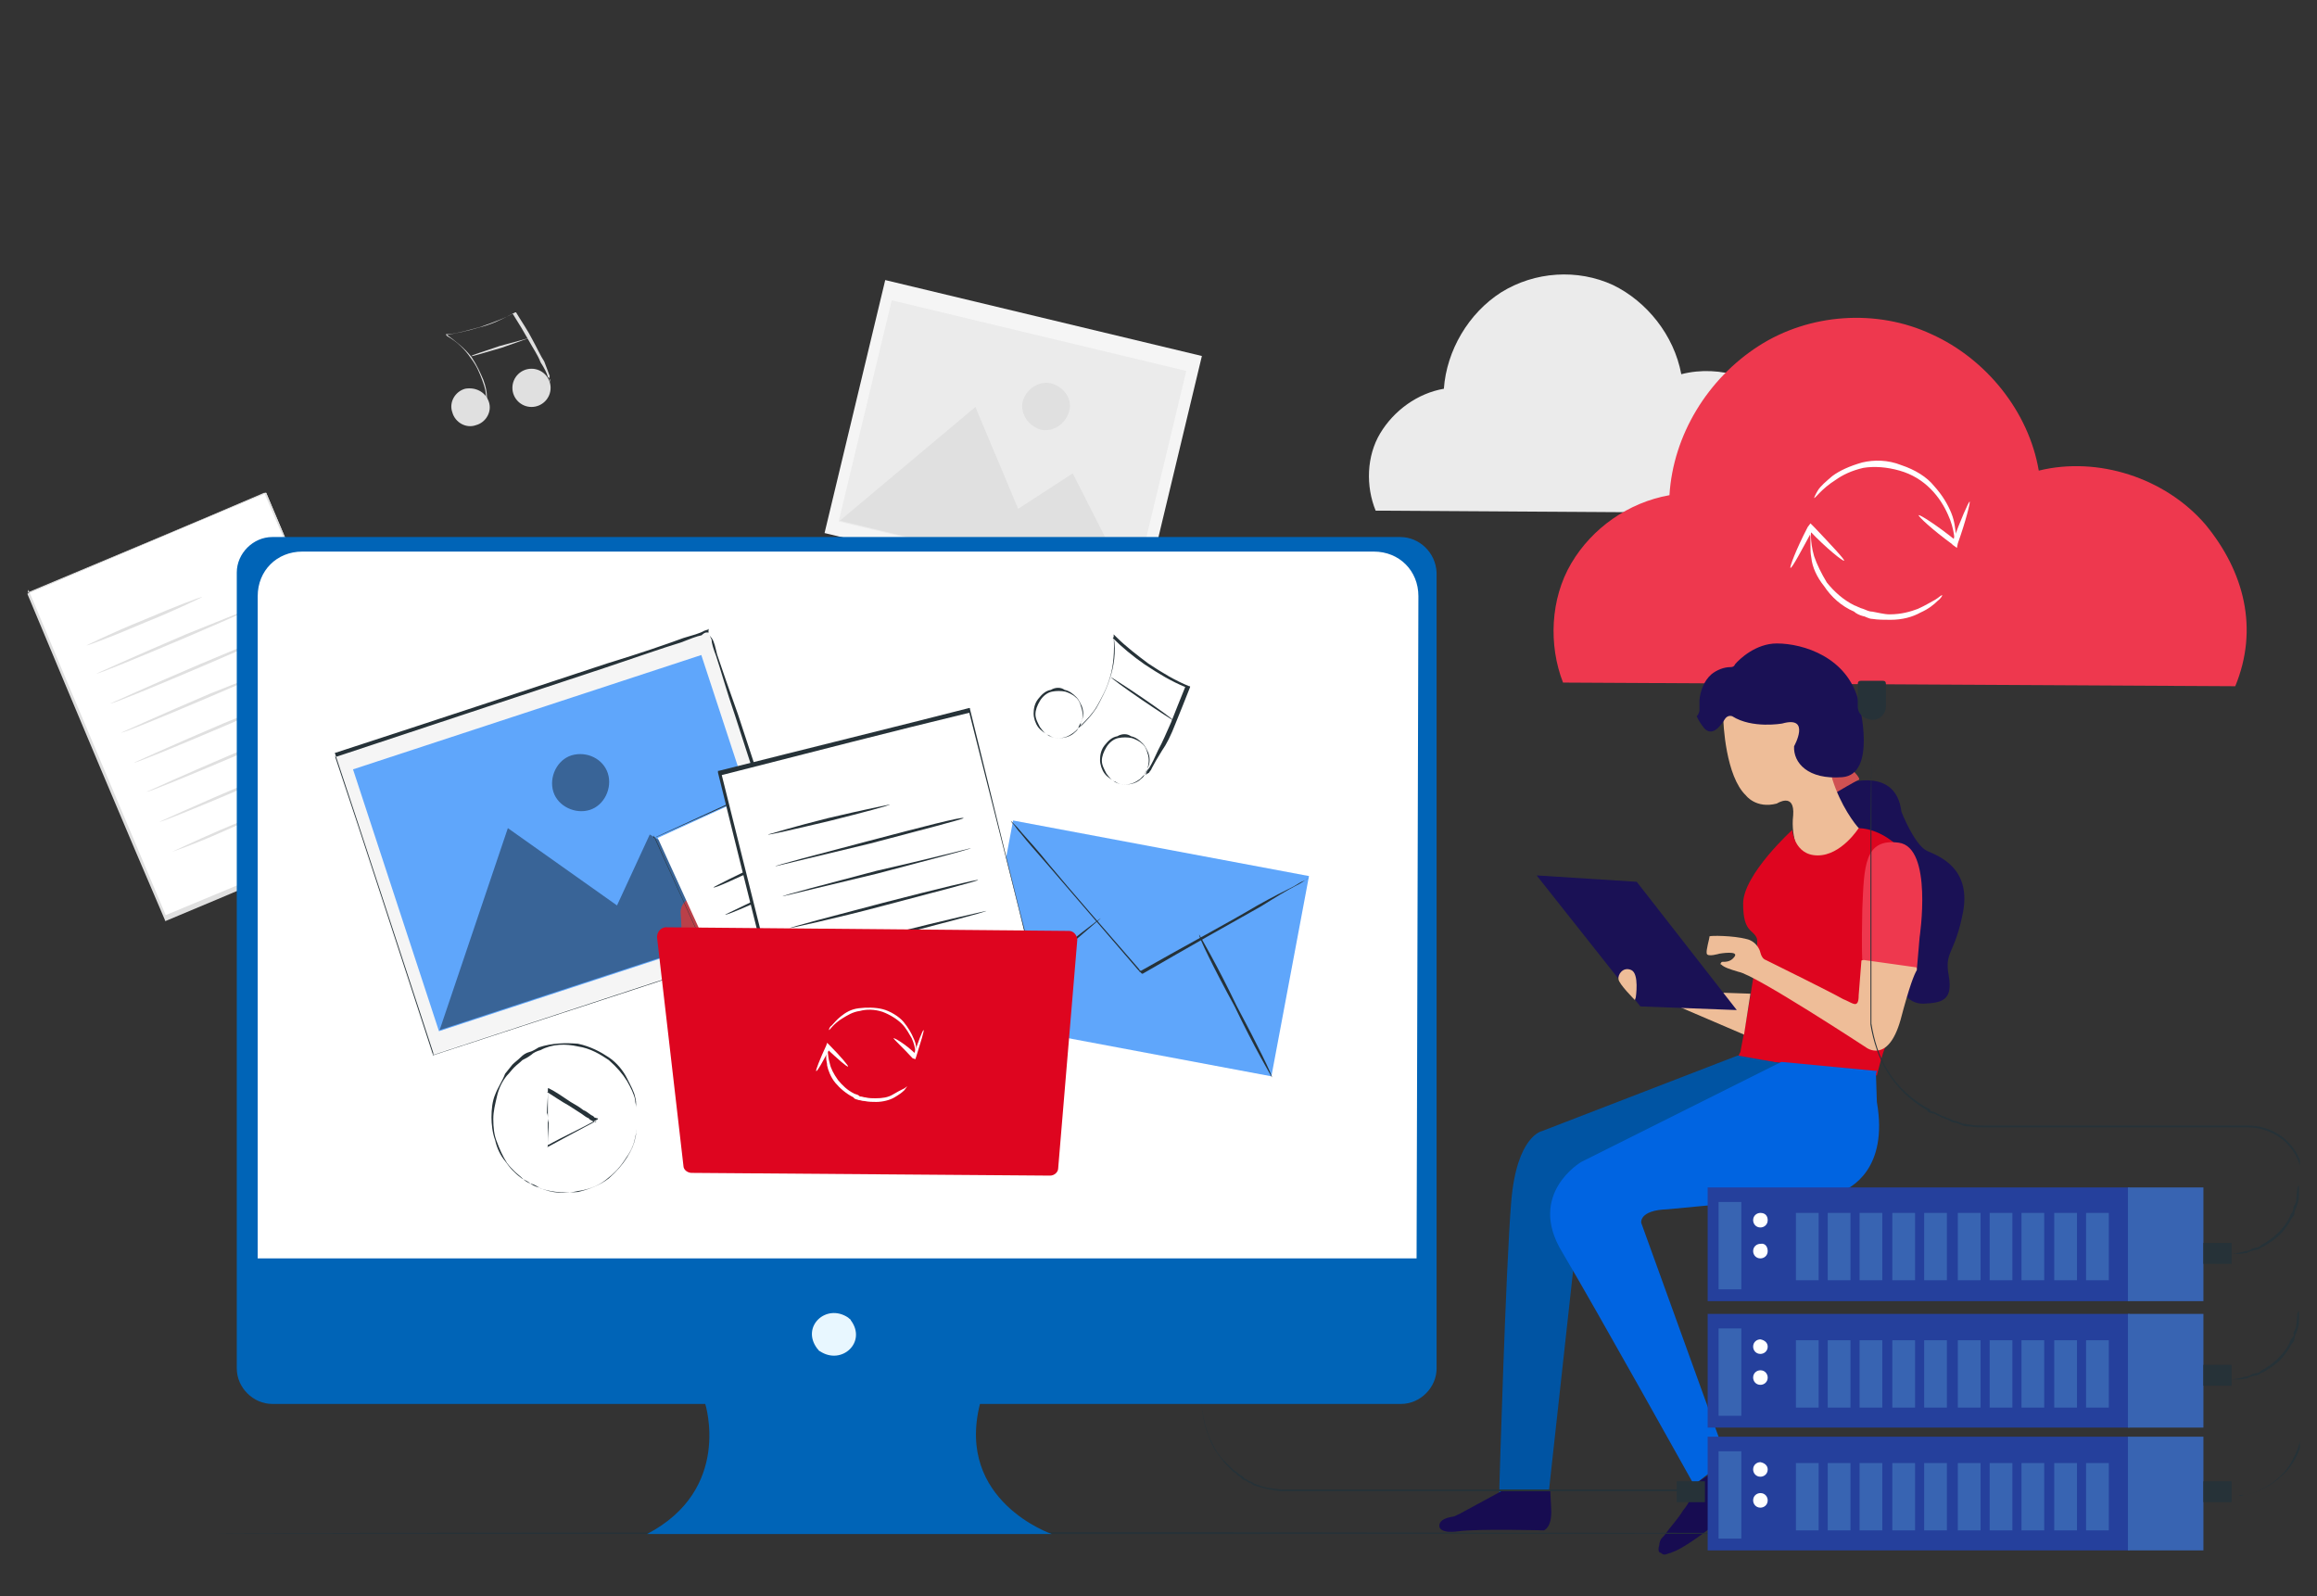 <svg width="270" height="186" viewBox="0 0 270 186" fill="none" xmlns="http://www.w3.org/2000/svg">
<rect x="0" y="0" width="270" height="186" fill="#333333" stroke="none"/>
<g clip-path="url(#clip0_1409_4158)">
<g clip-path="url(#clip1_1409_4158)">
<path d="M31.004 57.393L3.27 69.101L19.305 107.089L47.04 95.382L31.004 57.393Z" fill="white"/>
<path d="M47.096 95.332C46.99 95.014 46.778 94.908 46.672 94.696C46.354 94.166 46.142 93.53 45.718 92.576C44.87 90.668 43.81 88.018 42.432 84.732C39.676 78.054 35.542 68.514 30.772 57.384H30.878C22.504 60.988 13.07 64.91 3.212 69.044L3.318 68.726C9.254 82.93 14.872 96.074 19.324 106.674H19.218C27.592 103.176 34.588 100.314 39.358 98.194C41.796 97.134 43.598 96.286 44.976 95.756C45.612 95.438 46.036 95.226 46.46 95.12C46.99 95.438 47.096 95.332 47.096 95.332C47.096 95.332 46.99 95.332 46.566 95.65C46.248 95.756 45.718 96.074 45.082 96.286C43.704 96.816 41.902 97.664 39.464 98.724C34.694 100.844 27.698 103.812 19.324 107.31H19.218V107.204C14.66 96.604 9.148 83.46 3.212 69.256V69.15H3.318C13.282 64.91 22.716 60.882 30.984 57.49H31.09V57.596C35.86 68.832 39.888 78.372 42.644 85.05C44.022 88.336 45.188 90.986 45.824 92.894C46.248 93.848 46.46 94.484 46.672 95.014C46.884 95.12 46.884 95.332 47.096 95.332Z" fill="#E0E0E0"/>
<path d="M23.564 69.574C23.564 69.574 20.596 71.058 16.886 72.542C13.176 74.132 10.102 75.298 10.102 75.192C10.102 75.192 13.07 73.708 16.78 72.224C20.49 70.634 23.564 69.468 23.564 69.574Z" fill="#E0E0E0"/>
<path d="M32.15 69.68C32.15 69.68 27.486 71.8 21.762 74.238C16.038 76.676 11.374 78.584 11.268 78.478C11.268 78.478 15.932 76.358 21.656 73.92C27.486 71.588 32.15 69.68 32.15 69.68Z" fill="#E0E0E0"/>
<path d="M33.74 73.178C33.74 73.178 29.076 75.298 23.352 77.736C17.628 80.174 12.964 82.082 12.858 81.976C12.858 81.976 17.522 79.856 23.246 77.418C28.97 74.98 33.634 73.178 33.74 73.178Z" fill="#E0E0E0"/>
<path d="M35.012 76.57C35.012 76.57 30.348 78.69 24.624 81.128C18.9 83.566 14.236 85.474 14.13 85.368C14.13 85.368 18.794 83.248 24.518 80.81C30.454 78.478 35.012 76.57 35.012 76.57Z" fill="#E0E0E0"/>
<path d="M36.496 80.068C36.496 80.068 31.832 82.188 26.108 84.626C20.384 87.064 15.72 88.972 15.614 88.866C15.614 88.866 20.278 86.746 26.002 84.308C31.832 81.87 36.496 80.068 36.496 80.068Z" fill="#E0E0E0"/>
<path d="M37.98 83.46C37.98 83.46 33.316 85.58 27.592 88.018C21.868 90.456 17.204 92.364 17.098 92.258C17.098 92.258 21.762 90.138 27.486 87.7C33.316 85.368 37.98 83.46 37.98 83.46Z" fill="#E0E0E0"/>
<path d="M39.464 86.958C39.464 86.958 34.8 89.078 29.076 91.516C23.352 93.954 18.688 95.862 18.582 95.756C18.582 95.756 23.246 93.636 28.97 91.198C34.8 88.76 39.464 86.958 39.464 86.958Z" fill="#E0E0E0"/>
<path d="M31.301 94.484C31.301 94.484 28.863 95.65 25.683 97.028C22.609 98.406 20.065 99.254 20.065 99.254C20.065 99.254 22.503 98.088 25.683 96.71C28.651 95.438 31.301 94.378 31.301 94.484Z" fill="#E0E0E0"/>
<path d="M103.156 32.635L96.086 62.114L132.987 70.963L140.056 41.484L103.156 32.635Z" fill="#F5F5F5"/>
<path d="M103.912 34.992L97.732 60.761L132.056 68.992L138.236 43.224L103.912 34.992Z" fill="#EBEBEB"/>
<path d="M97.869 60.67L113.663 47.42L118.645 59.292L125.005 55.158L132.001 68.938L97.869 60.67Z" fill="#E0E0E0"/>
<path d="M124.581 47.95C124.157 49.434 122.673 50.388 121.295 50.07C119.811 49.646 118.857 48.162 119.175 46.784C119.599 45.3 121.083 44.346 122.461 44.664C124.051 45.088 125.005 46.572 124.581 47.95Z" fill="#E0E0E0"/>
<path d="M210.654 59.822C212.562 55.582 211.29 51.236 208.428 47.632C205.46 44.134 200.478 42.438 195.92 43.604C195.072 39.046 191.892 35.124 187.97 33.216C183.836 31.308 178.854 31.626 174.932 34.064C171.116 36.502 168.572 40.848 168.254 45.3C165.18 45.83 162.424 47.844 160.834 50.494C159.244 53.144 159.138 56.642 160.304 59.504L210.654 59.822Z" fill="#EBEBEB"/>
<path d="M56.953 46.784C57.377 47.95 56.635 49.222 55.469 49.54C54.303 49.964 53.031 49.222 52.713 48.056C52.289 46.89 53.031 45.618 54.197 45.3C55.363 45.088 56.529 45.618 56.953 46.784Z" fill="#E0E0E0"/>
<path d="M61.936 47.42C63.165 47.42 64.162 46.423 64.162 45.194C64.162 43.965 63.165 42.968 61.936 42.968C60.707 42.968 59.71 43.965 59.71 45.194C59.71 46.423 60.707 47.42 61.936 47.42Z" fill="#E0E0E0"/>
<path d="M64.162 44.558C64.162 44.24 64.056 44.134 63.844 43.922C63.738 43.498 63.42 42.862 62.996 42.226C62.678 41.378 62.148 40.636 61.618 39.682C61.088 38.728 60.452 37.668 59.71 36.502H59.816C58.65 37.138 57.166 37.88 55.682 38.198C54.304 38.622 53.138 38.834 51.972 39.046V38.94C53.138 39.788 54.092 40.53 54.94 41.59C55.576 42.544 56 43.498 56.318 44.24C56.636 45.088 56.742 45.724 56.742 46.254C56.742 46.572 56.742 46.678 56.742 46.784C56.742 46.89 56.742 46.89 56.742 46.89C56.742 46.89 56.742 46.572 56.636 46.254C56.636 45.724 56.53 45.194 56.212 44.346C55.894 43.498 55.576 42.65 54.834 41.696C54.198 40.742 53.244 39.788 52.078 39.152L51.972 38.94H52.29C53.456 38.834 54.728 38.41 56 38.092C57.484 37.562 58.968 37.032 60.028 36.396H60.134C60.77 37.456 61.512 38.516 62.042 39.576C62.572 40.53 62.996 41.484 63.42 42.12C63.738 42.968 63.95 43.498 64.056 43.816C63.95 44.134 64.056 44.24 64.162 44.558Z" fill="#E0E0E0"/>
<path d="M61.724 39.364C61.724 39.364 60.239 39.894 58.438 40.53C56.529 41.06 54.94 41.59 54.94 41.484C54.94 41.378 56.423 40.954 58.225 40.318C60.239 39.788 61.724 39.364 61.724 39.364Z" fill="#E0E0E0"/>
<path d="M260.474 79.962C263.23 73.284 261.534 66.606 256.976 61.094C252.312 55.688 244.468 53.144 237.578 54.84C236.412 47.95 231.43 41.802 225.07 38.94C218.71 35.972 210.866 36.502 204.93 40.318C198.994 44.134 194.966 50.706 194.542 57.702C189.772 58.55 185.532 61.518 183.094 65.652C180.656 69.786 180.444 75.192 182.14 79.538L260.474 79.962Z" fill="#EE384E"/>
<path d="M227.826 63.108C227.72 63.108 227.826 61.73 226.978 59.928C226.554 58.974 225.917 57.914 224.963 56.96C224.009 56.006 222.844 55.264 221.36 54.84C219.876 54.416 218.392 54.31 217.12 54.522C215.742 54.84 214.682 55.37 213.94 55.9C212.244 56.96 211.502 58.126 211.396 58.02C211.396 58.02 211.502 57.702 211.82 57.172C212.138 56.642 212.774 56.112 213.516 55.476C214.364 54.84 215.529 54.31 217.013 53.886C218.391 53.568 219.981 53.568 221.571 54.204C223.161 54.734 224.54 55.582 225.388 56.642C226.342 57.702 226.977 58.762 227.401 59.822C227.825 60.882 227.825 61.73 227.931 62.26C227.825 62.79 227.826 63.108 227.826 63.108Z" fill="white"/>
<path d="M223.586 60.034C223.692 59.928 225.706 61.2 227.932 63.002C227.932 63.002 228.038 63.002 228.038 63.108L227.508 63.214C228.462 60.564 229.416 58.444 229.522 58.444C229.628 58.444 229.098 60.67 228.144 63.32L228.038 63.85L227.614 63.532C227.614 63.532 227.508 63.532 227.508 63.426C225.176 61.73 223.48 60.14 223.586 60.034Z" fill="white"/>
<path d="M210.972 61.624C211.078 61.624 210.866 63.002 211.396 64.804C211.714 65.758 212.244 66.818 212.88 67.878C213.728 68.938 214.788 69.892 216.06 70.528C216.378 70.634 216.696 70.846 217.12 70.952C217.438 71.058 217.756 71.27 218.18 71.27C218.816 71.376 219.558 71.588 220.194 71.588C221.572 71.588 222.632 71.27 223.48 70.952C224.434 70.528 225.07 70.104 225.494 69.892C226.024 69.574 226.13 69.362 226.342 69.362C226.342 69.362 226.236 69.68 225.812 69.998C225.388 70.422 224.752 70.952 223.798 71.376C222.844 71.906 221.678 72.224 220.3 72.224C219.664 72.224 218.816 72.224 218.18 72.118C217.756 72.118 217.332 71.8 217.12 71.8C216.696 71.694 216.272 71.482 216.06 71.27C214.576 70.634 213.41 69.574 212.562 68.302C211.714 67.242 211.184 66.076 211.078 65.016C210.972 64.486 210.972 64.062 210.972 63.638C210.972 63.214 210.972 62.79 210.972 62.578C210.866 62.048 210.866 61.624 210.972 61.624Z" fill="white"/>
<path d="M214.894 65.334C214.788 65.44 212.88 63.956 210.866 61.836C210.866 61.836 210.866 61.836 210.76 61.73L211.29 61.624C209.912 64.168 208.852 66.182 208.64 66.182C208.534 66.076 209.276 64.062 210.654 61.412L210.972 60.988L211.396 61.412C211.396 61.412 211.396 61.412 211.502 61.518C213.41 63.532 215 65.228 214.894 65.334Z" fill="white"/>
<path d="M215.212 91.304C215.212 91.304 220.936 89.29 221.572 94.59C221.572 94.59 223.056 98.406 224.54 99.148C226.024 99.784 229.628 101.162 228.78 106.144C227.826 111.232 226.554 110.808 227.084 113.67C227.614 116.638 226.236 116.85 224.116 116.956C222.102 116.956 221.466 115.048 221.466 115.048L221.996 108.582L220.618 98.194L216.378 96.498C216.378 96.498 214.152 93.742 213.94 92.682C213.834 91.728 215.212 91.304 215.212 91.304Z" fill="#1A1155"/>
<path d="M215.955 89.82C215.955 89.82 216.909 90.774 216.591 90.88C216.273 90.986 213.941 92.364 213.941 92.364C213.941 92.364 213.305 90.986 213.305 90.456C213.411 90.244 215.955 89.82 215.955 89.82Z" fill="#D05152"/>
<path d="M201.115 82.93C201.009 82.93 200.797 83.036 200.797 83.248C200.797 84.414 201.115 90.456 203.447 92.682C203.447 92.682 204.613 94.272 207.051 93.636C207.051 93.636 209.171 92.258 208.959 95.014C208.641 97.664 209.807 100.208 210.549 100.632C211.397 101.056 214.895 100.102 215.743 98.618C216.273 97.664 216.591 97.134 216.697 96.922C216.697 96.816 216.697 96.604 216.697 96.604C216.167 96.074 214.471 93.848 213.517 90.774C212.563 87.17 213.093 83.884 209.807 83.036C206.945 82.188 202.175 82.718 201.115 82.93Z" fill="#EEBD98"/>
<path d="M198.041 82.718C198.041 82.188 198.041 81.87 198.041 81.552C198.147 80.492 198.571 79.326 199.419 78.584C200.055 78.054 200.903 77.736 201.645 77.736C201.751 77.736 202.069 77.736 202.175 77.418C202.705 76.782 204.613 74.98 207.051 74.98C210.125 74.98 215.319 76.57 216.591 81.764C216.697 82.188 218.711 90.244 214.683 90.562C210.655 90.88 208.959 88.866 209.065 86.958C209.065 86.958 211.079 83.354 207.687 84.308C207.687 84.308 204.189 84.944 201.857 83.46C201.539 83.354 201.221 83.46 201.009 83.778C200.479 84.626 199.525 85.898 198.571 84.838C198.253 84.414 197.935 83.99 197.723 83.46C197.935 83.248 198.041 82.93 198.041 82.718Z" fill="#1A1155"/>
<path d="M216.59 96.498C216.59 96.498 214.576 99.678 211.82 99.678C209.064 99.678 208.852 96.71 208.852 96.71C208.852 96.71 203.128 101.904 203.128 105.296C203.128 108.688 204.294 108.264 204.718 109.324C205.142 110.384 202.81 122.574 202.81 122.574L202.492 123.21L218.71 125.33C218.71 125.33 219.346 122.68 219.77 121.832C220.194 120.984 222.42 99.784 222.42 99.784L221.36 98.724C221.254 98.724 219.346 96.604 216.59 96.498Z" fill="#DE051F"/>
<path d="M223.692 109.218C223.692 109.218 225.282 98.724 221.254 98.194C217.226 97.664 217.226 100.95 217.014 105.932C216.908 110.808 217.014 111.868 217.014 111.868L223.374 112.928L223.692 109.218Z" fill="#EE384E"/>
<path d="M217.226 111.868C217.12 111.868 216.908 111.868 216.908 111.974L216.59 116.002C216.59 116.638 216.484 117.168 215.954 116.956C215.636 116.85 215.318 116.638 214.788 116.426C212.88 115.366 207.474 112.716 205.778 111.868C205.46 111.762 205.248 111.444 205.142 111.02C205.036 110.49 204.506 109.642 203.552 109.43C201.962 109.006 199.312 109.006 199.206 109.112C199.206 109.43 198.782 110.702 198.888 111.126C198.994 111.55 200.372 111.126 200.372 111.126C200.372 111.126 202.81 110.702 202.068 111.55C201.644 112.08 201.114 112.08 200.69 112.08C200.584 112.08 200.372 112.398 200.584 112.398C200.902 112.716 201.538 112.928 202.598 113.246C204.506 113.564 217.438 122.044 217.438 122.044C217.438 122.044 219.982 124.058 221.466 118.864C222.526 114.836 223.056 113.564 223.374 113.034C223.374 112.928 223.374 112.716 223.268 112.716L217.226 111.868Z" fill="#EEBD98"/>
<path d="M195.814 117.38L203.234 120.56L203.976 115.79L200.902 115.684L195.814 117.38Z" fill="#EEBD98"/>
<path d="M190.726 102.752L179.066 102.01L191.15 117.274L202.386 117.698L190.726 102.752Z" fill="#1A1155"/>
<path d="M190.62 116.214C190.62 116.214 191.044 113.458 190.09 113.034C189.136 112.61 188.5 113.564 188.606 114.094C188.606 114.624 190.514 116.532 190.514 116.532L190.62 116.214Z" fill="#EEBD98"/>
<path d="M202.493 122.998L179.703 131.796C179.703 131.796 176.735 132.326 176.099 140.064C175.463 147.802 174.721 173.242 174.721 173.242V174.09L180.445 174.196L183.413 147.166L196.981 130.842L207.899 123.952L202.493 122.998Z" fill="#0054A3"/>
<path d="M218.71 124.8L207.58 123.74L184.26 135.4C184.26 135.4 177.9 139.11 182.034 145.894C186.062 152.678 197.404 173.03 197.404 173.03L201.22 170.062L191.256 142.502C191.256 142.502 190.938 141.018 194.33 140.912C197.404 140.594 212.138 139.322 213.94 139.004C214.046 139.004 214.258 139.004 214.47 138.898C215.636 138.474 220.088 136.248 218.71 128.404L218.604 125.118L218.71 124.8Z" fill="#0064E1"/>
<path d="M174.932 173.772L170.056 176.422C169.738 176.528 169.526 176.74 169.208 176.74C168.678 176.846 167.724 177.058 167.724 177.8C167.724 177.8 167.618 178.754 169.95 178.436C172.282 178.118 179.914 178.33 179.914 178.33C179.914 178.33 180.868 178.012 180.762 175.892L180.656 173.772H174.932Z" fill="#170C51"/>
<path d="M197.511 172.924C197.511 172.924 197.511 174.302 196.133 175.998C195.497 177.058 194.649 177.906 193.907 178.966C193.589 179.284 193.483 179.39 193.377 179.814C193.377 180.132 193.271 180.238 193.271 180.45C193.271 180.768 193.271 180.874 193.589 180.98C193.907 181.298 194.225 181.086 194.543 180.98C194.649 180.98 194.649 180.98 194.861 180.874C196.875 180.238 202.599 175.468 203.871 174.514C203.977 174.408 204.189 174.196 204.189 173.984C204.189 173.56 204.189 172.818 203.659 172.076C202.811 171.122 201.751 170.168 201.751 170.168L197.511 172.924Z" fill="#170C51"/>
<path d="M251.994 178.648C251.994 178.648 201.114 178.754 138.574 178.754C76.034 178.754 25.154 178.754 25.154 178.648C25.154 178.648 76.034 178.542 138.574 178.542C201.22 178.648 251.994 178.648 251.994 178.648Z" fill="#263238"/>
<path d="M163.166 62.578H31.726C29.5 62.578 27.592 64.486 27.592 66.712V159.462C27.592 161.688 29.5 163.596 31.726 163.596H82.182C82.182 163.596 85.362 173.56 75.398 178.754H122.568C122.568 178.754 111.332 174.938 114.194 163.596H163.272C165.498 163.596 167.406 161.688 167.406 159.462V66.712C167.3 64.38 165.392 62.578 163.166 62.578Z" fill="#0064B7"/>
<path d="M99.142 153.844C101.05 156.388 98.082 159.144 95.538 157.448C95.432 157.448 95.432 157.342 95.22 157.13C93.312 154.586 96.28 151.83 98.824 153.526C99.036 153.738 99.142 153.738 99.142 153.844Z" fill="#E8F7FF"/>
<path d="M165.074 146.636H30.03V69.468C30.03 66.5 32.256 64.274 35.224 64.274H160.092C163.06 64.274 165.286 66.5 165.286 69.468L165.074 146.636Z" fill="white"/>
<path d="M118.055 95.61L113.674 118.946L148.156 125.419L152.537 102.084L118.055 95.61Z" fill="#5FA6FB"/>
<path d="M152.566 102.222C152.566 102.222 152.46 102.328 152.142 102.54C151.824 102.752 151.506 102.964 151.082 103.176C150.022 103.706 148.644 104.554 146.948 105.614C143.344 107.628 138.468 110.384 133.168 113.458H133.062L132.956 113.352C132.956 113.352 132.85 113.246 132.638 113.034C128.504 108.264 124.9 104.024 122.144 100.844C120.766 99.254 119.706 98.088 118.964 97.134C118.54 96.71 118.328 96.286 118.116 96.074C117.798 95.756 117.798 95.65 117.798 95.65C117.798 95.65 117.904 95.756 118.116 95.968C118.434 96.286 118.646 96.498 119.07 97.028C119.918 97.982 120.978 99.148 122.25 100.738C124.9 103.918 128.61 108.158 132.744 112.928C132.744 113.034 132.85 113.034 133.062 113.246H132.744C138.15 110.172 143.132 107.522 146.524 105.508C148.22 104.554 149.704 103.812 150.764 103.282C151.294 102.964 151.612 102.752 151.93 102.646C152.248 102.54 152.566 102.222 152.566 102.222Z" fill="#263238"/>
<path d="M113.664 118.97C113.664 118.97 116.844 116.214 120.872 112.822C124.9 109.536 128.186 106.992 128.292 106.992C128.292 106.992 125.112 109.748 121.084 113.14C117.056 116.532 113.77 118.97 113.664 118.97Z" fill="#263238"/>
<path d="M139.74 108.9C139.74 108.9 141.86 112.504 144.086 117.168C146.524 121.726 148.326 125.436 148.22 125.542C148.22 125.542 146.1 121.938 143.874 117.274C141.436 112.822 139.634 109.112 139.74 108.9Z" fill="#263238"/>
<path d="M74.126 130.312C74.126 129.994 74.126 129.888 74.126 129.782C74.126 129.676 74.126 129.464 74.126 129.464C74.126 129.464 74.126 129.146 74.126 129.04C74.126 128.722 74.019 128.51 74.019 128.192C73.913 127.556 73.49 126.708 73.066 125.966C72.535 125.118 71.9 124.376 70.945 123.528C69.992 122.892 68.826 122.15 67.341 121.938C65.963 121.62 64.374 121.62 62.995 122.362C62.572 122.468 62.148 122.68 61.935 122.892C61.511 123.21 61.3 123.316 60.876 123.528C60.557 123.846 60.239 124.058 59.922 124.376C59.603 124.694 59.392 125.012 59.074 125.33C58.544 125.966 58.12 126.814 57.907 127.768C57.696 128.722 57.483 129.464 57.483 130.418C57.483 131.372 57.59 132.326 57.907 133.068C58.225 133.916 58.544 134.658 59.074 135.506C59.392 135.93 59.603 136.142 59.922 136.46C60.239 136.778 60.557 136.99 60.876 137.308C61.194 137.626 61.511 137.838 61.935 137.944C62.359 138.05 62.783 138.368 62.995 138.474C64.48 139.004 66.07 139.004 67.341 138.898C68.719 138.58 69.992 138.05 70.945 137.308C71.9 136.46 72.535 135.718 73.066 134.87C73.596 134.022 73.913 133.28 74.019 132.644C74.126 132.326 74.126 132.008 74.126 131.796C74.126 131.584 74.126 131.478 74.126 131.372C74.126 131.266 74.126 131.054 74.126 131.054C74.126 130.524 74.126 130.418 74.126 130.312C74.126 130.63 74.126 130.736 74.126 130.842C74.126 130.948 74.126 131.16 74.126 131.16C74.126 131.266 74.126 131.478 74.126 131.584C74.126 131.902 74.126 132.114 74.019 132.538C73.913 133.174 73.596 134.022 73.066 134.764C72.535 135.612 71.9 136.46 70.945 137.202C69.992 138.05 68.826 138.58 67.341 138.792C65.963 139.11 64.374 139.11 62.783 138.368C62.359 138.262 61.935 138.05 61.724 137.838C61.3 137.52 60.876 137.414 60.663 137.202C60.239 136.884 60.028 136.672 59.709 136.354C59.392 136.036 59.179 135.718 58.861 135.294C58.331 134.658 57.907 133.81 57.696 132.856C57.377 132.008 57.272 130.948 57.272 130.206C57.272 129.252 57.377 128.298 57.696 127.556C58.014 126.708 58.544 125.966 58.861 125.118C59.179 124.694 59.392 124.482 59.709 124.058C60.028 123.74 60.346 123.528 60.663 123.21C60.981 122.892 61.3 122.68 61.724 122.574C62.148 122.468 62.572 122.15 62.783 122.044C64.374 121.514 65.963 121.514 67.341 121.62C68.826 121.938 69.992 122.574 70.945 123.21C71.9 123.846 72.641 124.8 73.066 125.648C73.49 126.496 73.913 127.238 74.019 127.874C74.126 128.192 74.126 128.51 74.126 128.828C74.126 128.934 74.126 129.146 74.126 129.252C74.126 129.358 74.126 129.57 74.126 129.57C74.126 129.994 74.126 130.206 74.126 130.312Z" fill="#263238"/>
<path d="M63.843 130.312C63.843 130.312 63.843 130.312 63.843 130.63C63.843 130.736 63.843 131.054 63.843 131.266C63.843 131.796 63.843 132.644 63.843 133.704H63.737C65.327 132.856 67.235 131.796 69.461 130.63C69.461 130.63 69.461 130.948 69.461 130.736H69.355L69.037 130.63C68.931 130.524 68.719 130.524 68.613 130.312C68.295 130.206 68.083 129.994 67.765 129.782C67.235 129.464 66.811 129.146 66.281 128.828C65.327 128.298 64.585 127.768 63.737 127.238H63.843C63.843 128.192 63.737 128.934 63.737 129.676C63.843 129.888 63.843 130.206 63.843 130.312C63.843 130.312 63.843 130.312 63.843 129.994C63.843 129.676 63.843 129.57 63.843 129.358C63.843 128.828 63.843 127.98 63.843 126.92V126.814H63.949C64.797 127.238 65.539 127.768 66.493 128.404C67.023 128.722 67.447 128.934 67.977 129.358C68.295 129.464 68.507 129.676 68.825 129.888C68.931 129.994 69.143 129.994 69.249 130.206L69.567 130.312H69.673C69.673 130.206 69.673 130.63 69.673 130.418C67.553 131.584 65.433 132.538 63.949 133.386H63.843V133.28C63.843 132.326 63.949 131.584 63.949 130.842C63.843 130.524 63.843 130.312 63.843 130.312Z" fill="#263238"/>
<path d="M82.524 73.718L38.916 88.034L50.355 122.879L93.963 108.564L82.524 73.718Z" fill="#F5F5F5"/>
<path d="M82.606 73.708C82.606 73.708 82.606 73.708 82.288 73.708C82.182 73.708 81.97 73.814 81.758 74.026C81.228 74.132 80.38 74.45 79.32 74.874C77.2 75.51 74.232 76.57 70.416 77.842C62.678 80.386 51.866 83.99 39.04 88.23V88.124C42.538 98.512 46.354 110.384 50.488 122.998H50.382C66.6 117.698 81.546 112.822 93.948 108.688V108.794C90.45 98.3 87.694 89.608 85.68 83.46C84.62 80.386 83.984 78.054 83.454 76.464C83.136 75.616 82.924 74.98 82.924 74.556C82.606 73.92 82.606 73.708 82.606 73.708C82.606 73.708 82.606 74.026 82.924 74.344C83.242 74.768 83.348 75.404 83.56 76.252C84.09 77.842 84.938 80.28 85.998 83.248C88.012 89.396 90.874 98.088 94.372 108.582H94.16C81.652 112.716 66.706 117.592 50.594 122.892H50.488V122.68C46.354 110.066 42.538 98.3 39.04 87.806V87.7H39.146C52.184 83.46 62.996 79.856 70.734 77.312C74.55 76.146 77.624 75.086 79.638 74.344C80.698 74.026 81.546 73.814 82.076 73.496C82.394 73.39 82.606 73.39 82.606 73.178C82.5 73.708 82.606 73.708 82.606 73.708Z" fill="#263238"/>
<path d="M81.723 76.326L41.137 89.65L51.154 120.165L91.741 106.842L81.723 76.326Z" fill="#5FA6FB"/>
<path opacity="0.4" d="M51.23 120.03L59.181 96.498L71.9 105.508L75.716 97.24L91.617 106.78L51.23 120.03Z" fill="black"/>
<g opacity="0.4">
<path d="M70.841 90.138C71.371 91.834 70.416 93.848 68.721 94.378C67.025 94.908 65.01 93.954 64.481 92.258C63.95 90.562 64.904 88.548 66.6 88.018C68.403 87.488 70.311 88.442 70.841 90.138Z" fill="black"/>
</g>
<path d="M79.319 106.25L80.485 127.98C80.485 128.828 81.121 129.358 81.969 129.358L121.189 129.676C122.037 129.676 122.673 129.04 122.673 128.192L122.779 111.232C122.779 110.384 122.143 109.748 121.295 109.748H97.021C96.597 109.748 96.173 109.642 95.961 109.324L91.827 105.19C91.509 104.872 91.191 104.766 90.767 104.766H80.591C79.955 104.66 79.319 105.508 79.319 106.25Z" fill="#E8505B"/>
<g opacity="0.2">
<path d="M79.319 106.25L80.485 127.98C80.485 128.828 81.121 129.358 81.969 129.358L121.189 129.676C122.037 129.676 122.673 129.04 122.673 128.192L122.779 111.232C122.779 110.384 122.143 109.748 121.295 109.748H97.021C96.597 109.748 96.173 109.642 95.961 109.324L91.827 105.19C91.509 104.872 91.191 104.766 90.767 104.766H80.591C79.955 104.66 79.319 105.508 79.319 106.25Z" fill="black"/>
</g>
<path d="M103.07 85.583L76.645 97.639L93.102 133.708L119.526 121.651L103.07 85.583Z" fill="white"/>
<path d="M119.282 121.62C119.176 121.302 118.964 121.196 118.858 120.984C118.54 120.454 118.328 119.924 117.904 118.97C117.056 117.274 115.89 114.73 114.406 111.55C111.438 105.19 107.41 96.18 102.428 85.58H102.534C94.584 89.184 85.574 93.318 76.14 97.664V97.346C82.288 110.914 87.906 123.316 92.57 133.386H92.464C100.414 129.782 107.092 126.708 111.65 124.588C113.876 123.528 115.784 122.68 116.95 122.15C117.586 121.832 118.01 121.62 118.434 121.514C119.176 121.832 119.282 121.62 119.282 121.62C119.282 121.62 119.176 121.62 118.752 121.938C118.434 122.044 117.904 122.362 117.374 122.574C116.208 123.104 114.3 123.952 112.074 125.012C107.41 127.132 100.944 130.206 92.888 133.81H92.782V133.704C88.118 123.634 82.394 111.126 76.352 97.664V97.558H76.458C85.998 93.318 94.902 89.184 102.852 85.474H102.958V85.58C107.834 96.286 111.968 105.296 114.936 111.656C116.42 114.836 117.48 117.38 118.222 119.076C118.646 119.924 118.858 120.56 119.176 121.09C119.282 121.302 119.282 121.408 119.282 121.62Z" fill="#263238"/>
<path d="M95.962 97.558C95.962 97.558 93.206 99.042 89.602 100.632C85.998 102.222 83.242 103.6 83.136 103.388C83.136 103.388 85.892 101.904 89.496 100.314C92.994 98.724 95.856 97.452 95.962 97.558Z" fill="#263238"/>
<path d="M104.336 97.558C104.336 97.558 99.99 99.678 94.478 102.222C89.072 104.766 84.514 106.78 84.514 106.568C84.514 106.568 88.86 104.448 94.372 101.904C99.884 99.36 104.336 97.452 104.336 97.558Z" fill="#263238"/>
<path d="M105.82 100.738C105.82 100.738 101.474 102.858 95.962 105.402C90.556 107.946 85.998 109.96 85.998 109.748C85.998 109.748 90.344 107.628 95.856 105.084C101.262 102.54 105.82 100.738 105.82 100.738Z" fill="#263238"/>
<path d="M107.303 104.024C107.303 104.024 102.957 106.144 97.445 108.688C92.039 111.232 87.481 113.246 87.481 113.034C87.481 113.034 91.827 110.914 97.339 108.37C102.745 105.932 107.303 103.918 107.303 104.024Z" fill="#263238"/>
<path d="M108.893 107.31C108.893 107.31 104.547 109.43 99.035 111.974C93.629 114.518 89.071 116.532 89.071 116.32C89.071 116.32 93.417 114.2 98.929 111.656C104.335 109.218 108.681 107.204 108.893 107.31Z" fill="#263238"/>
<path d="M110.271 110.49C110.271 110.49 105.925 112.61 100.413 115.154C95.007 117.698 90.449 119.712 90.449 119.5C90.449 119.5 94.795 117.38 100.307 114.836C105.819 112.504 110.271 110.49 110.271 110.49Z" fill="#263238"/>
<path d="M111.756 113.882C111.756 113.882 107.41 116.002 101.898 118.546C96.492 121.09 91.934 123.104 91.934 122.892C91.934 122.892 96.28 120.772 101.792 118.228C107.304 115.684 111.756 113.67 111.756 113.882Z" fill="#263238"/>
<path d="M104.123 121.302C104.123 121.302 101.685 122.468 98.823 123.846C95.855 125.224 93.523 126.284 93.523 126.072C93.523 126.072 95.961 124.906 98.823 123.528C101.685 122.15 104.123 121.302 104.123 121.302Z" fill="#263238"/>
<path d="M113.02 82.877L83.804 90.136L93.745 130.153L122.961 122.895L113.02 82.877Z" fill="white"/>
<path d="M122.886 122.892C122.886 122.892 122.886 122.892 122.886 122.574C122.886 122.468 122.78 122.256 122.78 122.044C122.674 121.514 122.462 120.878 122.25 119.924C121.72 118.016 121.084 115.26 120.13 111.656C118.434 104.66 115.89 94.696 112.922 82.93L113.028 83.036C104.23 85.156 94.372 87.7 83.984 90.35L84.09 90.244C87.8 105.19 91.298 118.97 94.054 130.312L93.948 130.206C102.852 128.086 110.166 126.178 115.148 125.012C117.692 124.376 119.706 123.952 121.084 123.528C121.72 123.422 122.25 123.21 122.674 123.104C122.78 122.998 122.886 122.892 122.886 122.892C122.886 122.892 122.78 122.892 122.356 122.998C121.932 123.104 121.508 123.316 120.766 123.422C119.388 123.846 117.48 124.27 114.936 124.906C109.848 126.284 102.428 128.086 93.736 130.206H93.63V130.1C90.874 118.864 87.376 105.084 83.666 90.032V89.82H83.772C94.266 87.17 104.23 84.732 112.922 82.506H113.028V82.612C115.996 94.59 118.328 104.448 120.236 111.55C121.084 115.048 121.826 117.91 122.25 119.818C122.568 120.772 122.674 121.408 122.78 121.938C122.78 122.256 122.886 122.362 122.886 122.468C122.886 122.892 122.886 122.892 122.886 122.892Z" fill="#263238"/>
<path d="M103.7 93.742C103.7 93.848 100.52 94.696 96.704 95.65C92.676 96.604 89.496 97.346 89.496 97.24C89.496 97.24 92.676 96.286 96.492 95.332C100.52 94.378 103.7 93.742 103.7 93.742Z" fill="#263238"/>
<path d="M112.286 95.332C112.286 95.438 107.41 96.71 101.368 98.3C95.22 99.784 90.344 100.95 90.344 100.95C90.344 100.844 95.22 99.572 101.262 97.982C107.304 96.392 112.18 95.12 112.286 95.332Z" fill="#263238"/>
<path d="M113.134 98.83C113.134 98.936 108.258 100.208 102.216 101.798C96.068 103.282 91.192 104.448 91.192 104.448C91.192 104.342 96.068 103.07 102.11 101.48C108.152 100.102 113.134 98.83 113.134 98.83Z" fill="#263238"/>
<path d="M113.982 102.54C113.982 102.646 109.106 103.918 103.064 105.508C97.128 107.098 92.04 108.158 92.04 108.158C92.04 108.052 96.916 106.78 102.958 105.19C109.106 103.6 113.982 102.434 113.982 102.54Z" fill="#263238"/>
<path d="M114.936 106.144C114.936 106.25 110.06 107.522 104.018 109.112C97.87 110.596 92.994 111.762 92.994 111.762C92.994 111.656 97.87 110.384 103.912 108.794C110.06 107.204 114.936 106.144 114.936 106.144Z" fill="#263238"/>
<path d="M115.89 109.854C115.89 109.96 111.014 111.232 104.972 112.822C98.824 114.306 93.948 115.472 93.948 115.472C93.948 115.366 98.824 114.094 104.866 112.504C111.014 110.914 115.784 109.748 115.89 109.854Z" fill="#263238"/>
<path d="M116.844 113.458C116.844 113.564 111.968 114.836 105.926 116.426C99.778 117.91 94.902 119.076 94.902 119.076C94.902 118.97 99.778 117.698 105.82 116.108C111.756 114.518 116.632 113.352 116.844 113.458Z" fill="#263238"/>
<path d="M107.516 119.5C107.516 119.606 104.866 120.348 101.686 121.09C98.506 121.938 95.856 122.468 95.75 122.468C95.75 122.362 98.4 121.62 101.58 120.878C104.866 120.03 107.516 119.5 107.516 119.5Z" fill="#263238"/>
<path d="M76.564 109.218L79.638 135.824C79.638 136.354 80.168 136.672 80.591 136.672L122.355 136.99C122.885 136.99 123.309 136.566 123.309 136.142L125.535 109.536C125.535 109.006 125.111 108.476 124.581 108.476L77.517 108.052C76.882 108.158 76.564 108.688 76.564 109.218Z" fill="#DE051F"/>
<path d="M125.642 84.838C125.642 84.838 125.748 84.52 125.96 84.202C126.172 83.884 126.278 83.142 125.96 82.294C125.854 81.87 125.642 81.446 125.324 81.234C125.006 80.916 124.476 80.704 124.158 80.598C123.628 80.492 123.098 80.492 122.568 80.598C122.038 80.704 121.508 81.128 121.19 81.658C120.872 82.188 120.66 82.718 120.66 83.248C120.66 83.778 120.978 84.308 121.19 84.732C121.508 85.156 121.826 85.58 122.25 85.686C122.674 86.004 123.098 86.004 123.416 86.004C124.264 86.004 124.794 85.58 125.112 85.368C125.536 85.05 125.642 84.838 125.642 84.838C125.536 85.156 125.324 85.262 125.218 85.368C124.9 85.686 124.264 86.004 123.522 86.004C123.098 86.004 122.674 86.004 122.144 85.686C121.72 85.368 121.296 85.156 120.978 84.732C120.66 84.308 120.448 83.672 120.448 83.142C120.448 82.612 120.554 81.976 120.978 81.446C121.402 80.916 121.826 80.492 122.462 80.386C122.992 80.068 123.628 80.068 124.052 80.386C124.582 80.492 125.006 80.81 125.43 81.234C125.748 81.552 125.96 82.082 126.066 82.294C126.384 83.142 126.172 83.778 125.96 84.202C125.96 84.52 125.854 84.732 125.642 84.838Z" fill="#263238"/>
<path d="M133.381 90.244C133.381 90.244 133.487 89.926 133.699 89.608C133.805 89.184 134.017 88.548 133.699 87.7C133.593 87.276 133.381 86.852 133.063 86.64C132.745 86.322 132.215 86.11 131.897 86.004C131.367 85.898 130.837 85.898 130.307 86.004C129.777 86.11 129.247 86.534 128.929 87.064C128.611 87.594 128.399 88.124 128.399 88.654C128.399 89.184 128.717 89.714 128.929 90.138C129.247 90.562 129.565 90.986 129.989 91.092C130.413 91.41 130.837 91.41 131.155 91.41C132.003 91.41 132.533 90.986 132.851 90.774C133.275 90.35 133.381 90.244 133.381 90.244C133.275 90.562 133.063 90.668 132.957 90.774C132.639 91.092 132.003 91.41 131.261 91.41C130.837 91.41 130.413 91.41 129.883 91.092C129.459 90.774 129.035 90.562 128.717 90.138C128.399 89.714 128.187 89.078 128.187 88.548C128.187 88.018 128.293 87.382 128.717 86.852C129.141 86.322 129.565 85.898 130.201 85.792C130.731 85.474 131.367 85.474 131.791 85.792C132.321 85.898 132.745 86.216 133.169 86.64C133.487 86.958 133.699 87.488 133.805 87.7C134.123 88.548 133.911 89.184 133.699 89.608C133.593 89.82 133.487 90.138 133.381 90.244Z" fill="#263238"/>
<path d="M133.486 90.35C133.486 90.35 133.486 90.35 133.592 90.032C133.592 89.926 133.698 89.714 133.91 89.502C134.228 88.972 134.546 88.336 134.97 87.382C135.5 86.428 135.924 85.368 136.454 84.202C136.984 82.824 137.514 81.552 138.15 79.962V80.068C136.56 79.432 134.97 78.478 133.38 77.418C132.002 76.464 130.73 75.404 129.67 74.344L129.776 74.238C130.094 75.934 129.776 77.736 129.352 79.008C128.928 80.386 128.292 81.552 127.762 82.506C127.126 83.46 126.596 83.99 126.172 84.414C125.854 84.732 125.748 84.732 125.642 84.838C125.748 84.732 125.96 84.52 126.172 84.308C126.596 83.884 127.232 83.248 127.762 82.4C128.292 81.446 128.928 80.386 129.352 78.902C129.776 77.524 129.882 75.828 129.776 74.132V73.92L130.094 74.238C131.154 75.298 132.532 76.358 133.804 77.312C135.394 78.372 136.984 79.326 138.574 79.962H138.68V80.068C138.044 81.658 137.514 83.036 136.984 84.308C136.454 85.686 135.924 86.746 135.394 87.488C134.864 88.336 134.44 89.078 134.228 89.502C134.122 89.82 133.91 89.926 133.91 90.032C133.486 90.244 133.486 90.35 133.486 90.35Z" fill="#263238"/>
<path d="M136.772 83.99C136.772 83.99 135.076 82.93 133.062 81.552C131.048 80.174 129.458 79.008 129.458 78.902C129.458 78.902 131.154 79.962 133.168 81.34C135.182 82.718 136.772 83.884 136.772 83.99Z" fill="#263238"/>
<path d="M106.774 122.998C106.668 122.998 106.774 122.15 106.244 120.984C105.926 120.454 105.608 119.818 105.078 119.288C104.548 118.758 103.7 118.228 102.852 117.91C101.898 117.592 100.944 117.592 100.202 117.804C99.354 117.91 98.718 118.334 98.188 118.652C97.128 119.288 96.704 120.03 96.598 120.03C96.598 120.03 96.598 119.712 96.916 119.5C97.234 119.182 97.446 118.864 97.976 118.44C98.506 118.016 99.142 117.592 100.096 117.486C100.944 117.38 102.004 117.38 102.852 117.592C103.7 117.804 104.76 118.44 105.29 119.076C105.82 119.712 106.244 120.454 106.456 120.984C106.774 121.62 106.774 122.15 106.774 122.468C106.774 122.68 106.774 122.998 106.774 122.998Z" fill="white"/>
<path d="M104.124 120.984C104.124 120.878 105.502 121.62 106.774 122.892L106.456 122.998C106.986 121.408 107.516 120.03 107.622 120.03C107.728 120.03 107.304 121.408 106.774 123.104L106.668 123.422L106.35 123.316C105.184 122.044 104.124 121.09 104.124 120.984Z" fill="white"/>
<path d="M96.386 122.044C96.492 122.044 96.386 122.892 96.704 123.952C96.81 124.482 97.128 125.118 97.658 125.86C98.188 126.496 98.718 127.026 99.566 127.45C99.884 127.556 99.99 127.556 100.202 127.768C100.52 127.768 100.626 127.874 100.838 127.874C101.262 127.98 101.686 127.98 102.004 127.98C102.852 127.98 103.488 127.874 104.018 127.556C104.548 127.238 104.972 127.026 105.184 126.92C105.502 126.814 105.608 126.602 105.714 126.602C105.714 126.602 105.608 126.708 105.396 127.026C105.078 127.344 104.76 127.556 104.23 127.874C103.7 128.192 102.852 128.404 102.11 128.404C101.686 128.404 101.262 128.404 100.732 128.298C100.414 128.298 100.308 128.192 100.096 128.192C99.778 128.086 99.566 128.086 99.46 127.874C98.612 127.45 97.87 126.814 97.34 126.178C96.81 125.542 96.492 124.694 96.386 124.164C96.386 123.846 96.28 123.634 96.28 123.316C96.28 122.998 96.28 122.786 96.28 122.68C96.386 122.15 96.386 122.044 96.386 122.044Z" fill="white"/>
<path d="M98.824 124.27C98.718 124.376 97.658 123.422 96.28 122.15H96.704C95.856 123.74 95.22 124.906 95.114 124.8C95.008 124.8 95.538 123.422 96.28 121.832L96.386 121.514L96.704 121.832C97.976 123.104 98.93 124.27 98.824 124.27Z" fill="white"/>
<path d="M248.178 138.368H198.994V151.618H248.178V138.368Z" fill="#25409C"/>
<path d="M202.917 140.064H200.267V150.24H202.917V140.064Z" fill="#3864B2"/>
<path d="M205.99 142.184C205.99 142.714 205.566 143.032 205.142 143.032C204.612 143.032 204.294 142.608 204.294 142.184C204.294 141.654 204.718 141.336 205.142 141.336C205.672 141.336 205.99 141.654 205.99 142.184Z" fill="white"/>
<path d="M205.99 145.788C205.99 146.318 205.566 146.636 205.142 146.636C204.612 146.636 204.294 146.212 204.294 145.788C204.294 145.258 204.718 144.94 205.142 144.94C205.672 144.834 205.99 145.258 205.99 145.788Z" fill="white"/>
<path d="M211.926 141.336H209.276V149.18H211.926V141.336Z" fill="#3864B2"/>
<path d="M215.636 141.336H212.986V149.18H215.636V141.336Z" fill="#3864B2"/>
<path d="M219.346 141.336H216.696V149.18H219.346V141.336Z" fill="#3864B2"/>
<path d="M223.162 141.336H220.512V149.18H223.162V141.336Z" fill="#3864B2"/>
<path d="M226.872 141.336H224.222V149.18H226.872V141.336Z" fill="#3864B2"/>
<path d="M230.795 141.336H228.145V149.18H230.795V141.336Z" fill="#3864B2"/>
<path d="M234.504 141.336H231.854V149.18H234.504V141.336Z" fill="#3864B2"/>
<path d="M238.214 141.336H235.564V149.18H238.214V141.336Z" fill="#3864B2"/>
<path d="M242.03 141.336H239.38V149.18H242.03V141.336Z" fill="#3864B2"/>
<path d="M245.74 141.336H243.09V149.18H245.74V141.336Z" fill="#3864B2"/>
<path d="M256.764 138.368H247.966V151.618H256.764V138.368Z" fill="#3864B2"/>
<path d="M248.178 153.102H198.994V166.352H248.178V153.102Z" fill="#25409C"/>
<path d="M202.917 154.798H200.267V164.974H202.917V154.798Z" fill="#3864B2"/>
<path d="M205.99 156.918C205.99 157.448 205.566 157.766 205.142 157.766C204.612 157.766 204.294 157.342 204.294 156.918C204.294 156.388 204.718 156.07 205.142 156.07C205.672 156.176 205.99 156.494 205.99 156.918Z" fill="white"/>
<path d="M205.99 160.522C205.99 161.052 205.566 161.37 205.142 161.37C204.612 161.37 204.294 160.946 204.294 160.522C204.294 159.992 204.718 159.674 205.142 159.674C205.672 159.674 205.99 160.098 205.99 160.522Z" fill="white"/>
<path d="M211.926 156.176H209.276V164.02H211.926V156.176Z" fill="#3864B2"/>
<path d="M215.636 156.176H212.986V164.02H215.636V156.176Z" fill="#3864B2"/>
<path d="M219.346 156.176H216.696V164.02H219.346V156.176Z" fill="#3864B2"/>
<path d="M223.162 156.176H220.512V164.02H223.162V156.176Z" fill="#3864B2"/>
<path d="M226.872 156.176H224.222V164.02H226.872V156.176Z" fill="#3864B2"/>
<path d="M230.795 156.176H228.145V164.02H230.795V156.176Z" fill="#3864B2"/>
<path d="M234.504 156.176H231.854V164.02H234.504V156.176Z" fill="#3864B2"/>
<path d="M238.214 156.176H235.564V164.02H238.214V156.176Z" fill="#3864B2"/>
<path d="M242.03 156.176H239.38V164.02H242.03V156.176Z" fill="#3864B2"/>
<path d="M245.74 156.176H243.09V164.02H245.74V156.176Z" fill="#3864B2"/>
<path d="M256.764 153.102H247.966V166.352H256.764V153.102Z" fill="#3864B2"/>
<path d="M248.178 167.412H198.994V180.662H248.178V167.412Z" fill="#25409C"/>
<path d="M202.917 169.108H200.267V179.284H202.917V169.108Z" fill="#3864B2"/>
<path d="M205.99 171.228C205.99 171.758 205.566 172.076 205.142 172.076C204.612 172.076 204.294 171.652 204.294 171.228C204.294 170.698 204.718 170.38 205.142 170.38C205.672 170.486 205.99 170.804 205.99 171.228Z" fill="white"/>
<path d="M205.99 174.832C205.99 175.362 205.566 175.68 205.142 175.68C204.612 175.68 204.294 175.256 204.294 174.832C204.294 174.302 204.718 173.984 205.142 173.984C205.672 173.984 205.99 174.408 205.99 174.832Z" fill="white"/>
<path d="M211.926 170.486H209.276V178.33H211.926V170.486Z" fill="#3864B2"/>
<path d="M215.636 170.486H212.986V178.33H215.636V170.486Z" fill="#3864B2"/>
<path d="M219.346 170.486H216.696V178.33H219.346V170.486Z" fill="#3864B2"/>
<path d="M223.162 170.486H220.512V178.33H223.162V170.486Z" fill="#3864B2"/>
<path d="M226.872 170.486H224.222V178.33H226.872V170.486Z" fill="#3864B2"/>
<path d="M230.795 170.486H228.145V178.33H230.795V170.486Z" fill="#3864B2"/>
<path d="M234.504 170.486H231.854V178.33H234.504V170.486Z" fill="#3864B2"/>
<path d="M238.214 170.486H235.564V178.33H238.214V170.486Z" fill="#3864B2"/>
<path d="M242.03 170.486H239.38V178.33H242.03V170.486Z" fill="#3864B2"/>
<path d="M245.74 170.486H243.09V178.33H245.74V170.486Z" fill="#3864B2"/>
<path d="M256.764 167.412H247.966V180.662H256.764V167.412Z" fill="#3864B2"/>
<path d="M260.05 144.834H256.764V147.272H260.05V144.834Z" fill="#263238"/>
<path d="M216.484 82.294V79.75C216.484 79.432 216.59 79.326 216.908 79.326H219.346C219.664 79.326 219.77 79.432 219.77 79.75V82.294C219.77 83.142 219.134 83.884 218.18 83.884C217.226 83.778 216.484 83.248 216.484 82.294Z" fill="#263238"/>
<path d="M260.05 159.038H256.764V161.476H260.05V159.038Z" fill="#263238"/>
<path d="M260.05 172.606H256.764V175.044H260.05V172.606Z" fill="#263238"/>
<path d="M198.676 172.606H195.39V175.044H198.676V172.606Z" fill="#263238"/>
<path d="M267.894 152.784C267.894 152.784 267.894 152.89 267.894 153.314C267.894 153.42 267.894 153.632 267.894 153.844C267.894 154.162 267.894 154.374 267.788 154.692C267.682 155.01 267.682 155.222 267.47 155.54C267.47 155.646 267.364 155.858 267.364 156.07C267.364 156.176 267.258 156.388 267.046 156.6C266.728 157.236 266.198 157.978 265.668 158.508C265.138 159.038 264.29 159.568 263.76 159.886C263.654 159.886 263.442 159.992 263.23 160.204C263.124 160.204 262.912 160.31 262.7 160.31C262.382 160.416 262.17 160.416 261.852 160.628C261.534 160.628 261.322 160.734 261.004 160.734C260.686 160.734 260.58 160.734 260.474 160.734C260.156 160.734 259.944 160.734 259.944 160.734C259.944 160.734 260.58 160.734 261.64 160.416C261.958 160.416 262.17 160.31 262.488 160.098C262.594 160.098 262.806 159.992 263.018 159.992C263.124 159.992 263.336 159.886 263.548 159.674C264.184 159.356 264.926 158.826 265.456 158.296C265.986 157.766 266.516 157.13 266.834 156.388C266.834 156.282 266.94 156.07 267.152 155.858C267.364 155.646 267.258 155.54 267.258 155.328C267.364 155.01 267.576 154.798 267.576 154.48C267.682 153.526 267.682 152.784 267.894 152.784Z" fill="#263238"/>
<path d="M267.894 138.156C267.894 138.156 267.894 138.262 267.894 138.686C267.894 138.792 267.894 139.004 267.894 139.216C267.894 139.534 267.894 139.746 267.788 140.064C267.682 140.382 267.682 140.594 267.47 140.912C267.47 141.018 267.364 141.23 267.364 141.442C267.364 141.548 267.258 141.76 267.046 141.972C266.728 142.608 266.198 143.35 265.668 143.88C265.138 144.41 264.29 144.94 263.76 145.258C263.654 145.258 263.442 145.364 263.23 145.576C263.124 145.576 262.912 145.682 262.7 145.682C262.382 145.788 262.17 145.788 261.852 146C261.534 146 261.322 146.106 261.004 146.106C260.686 146.106 260.58 146.106 260.474 146.106C260.156 146.106 259.944 146.106 259.944 146.106C259.944 146.106 260.58 146.106 261.64 145.788C261.958 145.788 262.17 145.682 262.488 145.47C262.594 145.47 262.806 145.364 263.018 145.364C263.124 145.364 263.336 145.258 263.548 145.046C264.184 144.728 264.926 144.198 265.456 143.668C265.986 143.138 266.516 142.502 266.834 141.76C266.834 141.654 266.94 141.442 267.152 141.23C267.152 141.124 267.258 140.912 267.258 140.7C267.364 140.382 267.576 140.17 267.576 139.852C267.682 138.792 267.682 138.156 267.894 138.156Z" fill="#263238"/>
<path d="M196.98 173.772C196.662 173.772 196.556 173.772 196.344 173.772C195.814 173.772 195.284 173.772 194.33 173.772C192.634 173.772 190.09 173.772 186.91 173.772C180.656 173.772 172.07 173.772 162.636 173.772C160.198 173.772 157.972 173.772 155.746 173.772C154.686 173.772 153.52 173.772 152.46 173.772C151.4 173.772 150.34 173.772 149.28 173.772C148.22 173.666 147.266 173.454 146.312 173.136C145.994 173.136 145.888 172.818 145.676 172.818C145.358 172.712 145.252 172.5 145.04 172.5C144.722 172.394 144.616 172.182 144.51 172.076C144.192 171.97 144.086 171.758 143.98 171.652C143.662 171.546 143.556 171.334 143.45 171.228C143.344 171.122 143.132 170.91 142.92 170.698C142.602 170.38 142.39 170.062 142.072 169.638C141.542 169.002 141.118 168.154 140.906 167.518C140.27 166.034 140.058 164.55 140.058 163.384C140.058 162.218 140.058 161.158 140.058 160.204C140.058 159.356 140.058 158.614 140.058 158.19C140.058 157.872 140.058 157.766 140.058 157.66C140.058 157.766 140.058 157.978 140.058 158.19C140.058 158.72 140.058 159.25 140.058 160.204C140.058 161.052 140.058 162.112 140.058 163.384C140.058 164.55 140.376 166.034 140.906 167.412C141.224 168.048 141.542 168.896 142.072 169.532C142.39 169.956 142.602 170.168 142.92 170.486C143.026 170.592 143.238 170.804 143.45 171.016C143.556 171.122 143.768 171.334 143.98 171.44C144.086 171.546 144.404 171.758 144.51 171.864C144.828 171.97 144.934 172.182 145.04 172.288C145.358 172.394 145.464 172.606 145.676 172.606C145.994 172.712 146.1 172.924 146.312 172.924C147.266 173.348 148.22 173.454 149.28 173.56C150.34 173.56 151.4 173.56 152.46 173.56C153.52 173.56 154.58 173.56 155.746 173.56C157.972 173.56 160.304 173.56 162.636 173.56C172.176 173.56 180.656 173.56 186.91 173.56C189.984 173.56 192.528 173.56 194.33 173.56C195.178 173.56 195.92 173.56 196.344 173.56C196.662 173.56 196.768 173.56 196.874 173.56C196.98 173.772 196.98 173.772 196.98 173.772Z" fill="#263238"/>
<path d="M218.074 83.248C218.074 83.248 218.074 83.354 218.074 83.672C218.074 83.99 218.074 84.202 218.074 84.732C218.074 85.686 218.074 86.958 218.074 88.76C218.074 92.258 218.074 97.24 218.074 103.494C218.074 106.568 218.074 109.96 218.074 113.564C218.074 114.518 218.074 115.472 218.074 116.32C218.074 116.85 218.074 117.274 218.074 117.804C218.074 118.334 218.074 118.758 218.074 119.288C218.392 121.196 218.922 123.104 220.088 124.906C221.148 126.602 222.738 128.086 224.646 129.146C224.752 129.146 224.964 129.252 224.964 129.464L225.388 129.57L226.236 129.994L227.084 130.312C227.402 130.418 227.614 130.63 227.932 130.63L228.78 130.948C229.098 130.948 229.31 131.054 229.628 131.054C230.158 131.16 230.688 131.16 231.218 131.16C235.776 131.16 240.228 131.16 244.998 131.16C249.768 131.16 254.326 131.16 258.778 131.16C259.838 131.16 261.004 131.16 262.064 131.16C263.124 131.16 264.29 131.478 265.244 132.008C267.152 133.068 268.424 135.188 268.424 137.308C268.424 145.576 268.424 152.996 268.424 159.038C268.424 160.628 268.424 162.112 268.424 163.384C268.424 164.02 268.424 164.762 268.424 165.398C268.424 166.034 268.424 166.776 268.318 167.306C268.212 168.472 267.682 169.744 267.152 170.486C266.622 171.44 265.774 172.076 265.138 172.606C263.76 173.666 262.382 174.09 261.428 174.196C261.11 174.196 261.004 174.196 260.898 174.302C261.004 174.302 261.322 174.302 261.428 174.196C262.382 174.09 263.654 173.666 265.032 172.606C265.668 172.076 266.41 171.44 266.94 170.486C267.47 169.532 268 168.472 268.106 167.306C268.212 166.776 268.212 166.14 268.212 165.398C268.212 164.762 268.212 164.02 268.212 163.384C268.212 162.006 268.212 160.416 268.212 159.038C268.212 152.784 268.212 145.47 268.212 137.308C268.212 135.294 267.046 133.28 265.138 132.22C264.184 131.69 263.124 131.372 262.064 131.372C261.004 131.372 259.944 131.372 258.778 131.372C254.22 131.372 249.768 131.372 244.998 131.372C240.228 131.372 235.67 131.372 231.218 131.372C230.688 131.372 230.158 131.372 229.628 131.266C229.31 131.266 229.098 131.266 228.78 131.16L227.932 130.842C227.614 130.842 227.402 130.736 227.084 130.524L226.236 130.206L225.388 129.782L224.964 129.676C224.858 129.676 224.646 129.57 224.54 129.358C222.632 128.298 221.042 126.708 219.982 125.012C218.922 123.316 218.286 121.302 217.968 119.394C217.968 118.864 217.968 118.44 217.968 117.91C217.968 117.38 217.968 116.956 217.968 116.426C217.968 115.472 217.968 114.518 217.968 113.67C217.968 109.96 217.968 106.674 217.968 103.6C217.968 97.346 217.968 92.47 218.074 88.866C218.074 87.17 218.074 85.792 218.074 84.838C218.074 84.308 218.074 83.99 218.074 83.778C218.074 83.354 218.074 83.248 218.074 83.248Z" fill="#263238"/>
</g>
</g>
<defs>
<clipPath id="clip0_1409_4158">
<rect width="270" height="186" fill="white"/>
</clipPath>
<clipPath id="clip1_1409_4158">
<rect width="265" height="212" fill="white" transform="translate(3 -13)"/>
</clipPath>
</defs>
</svg>
